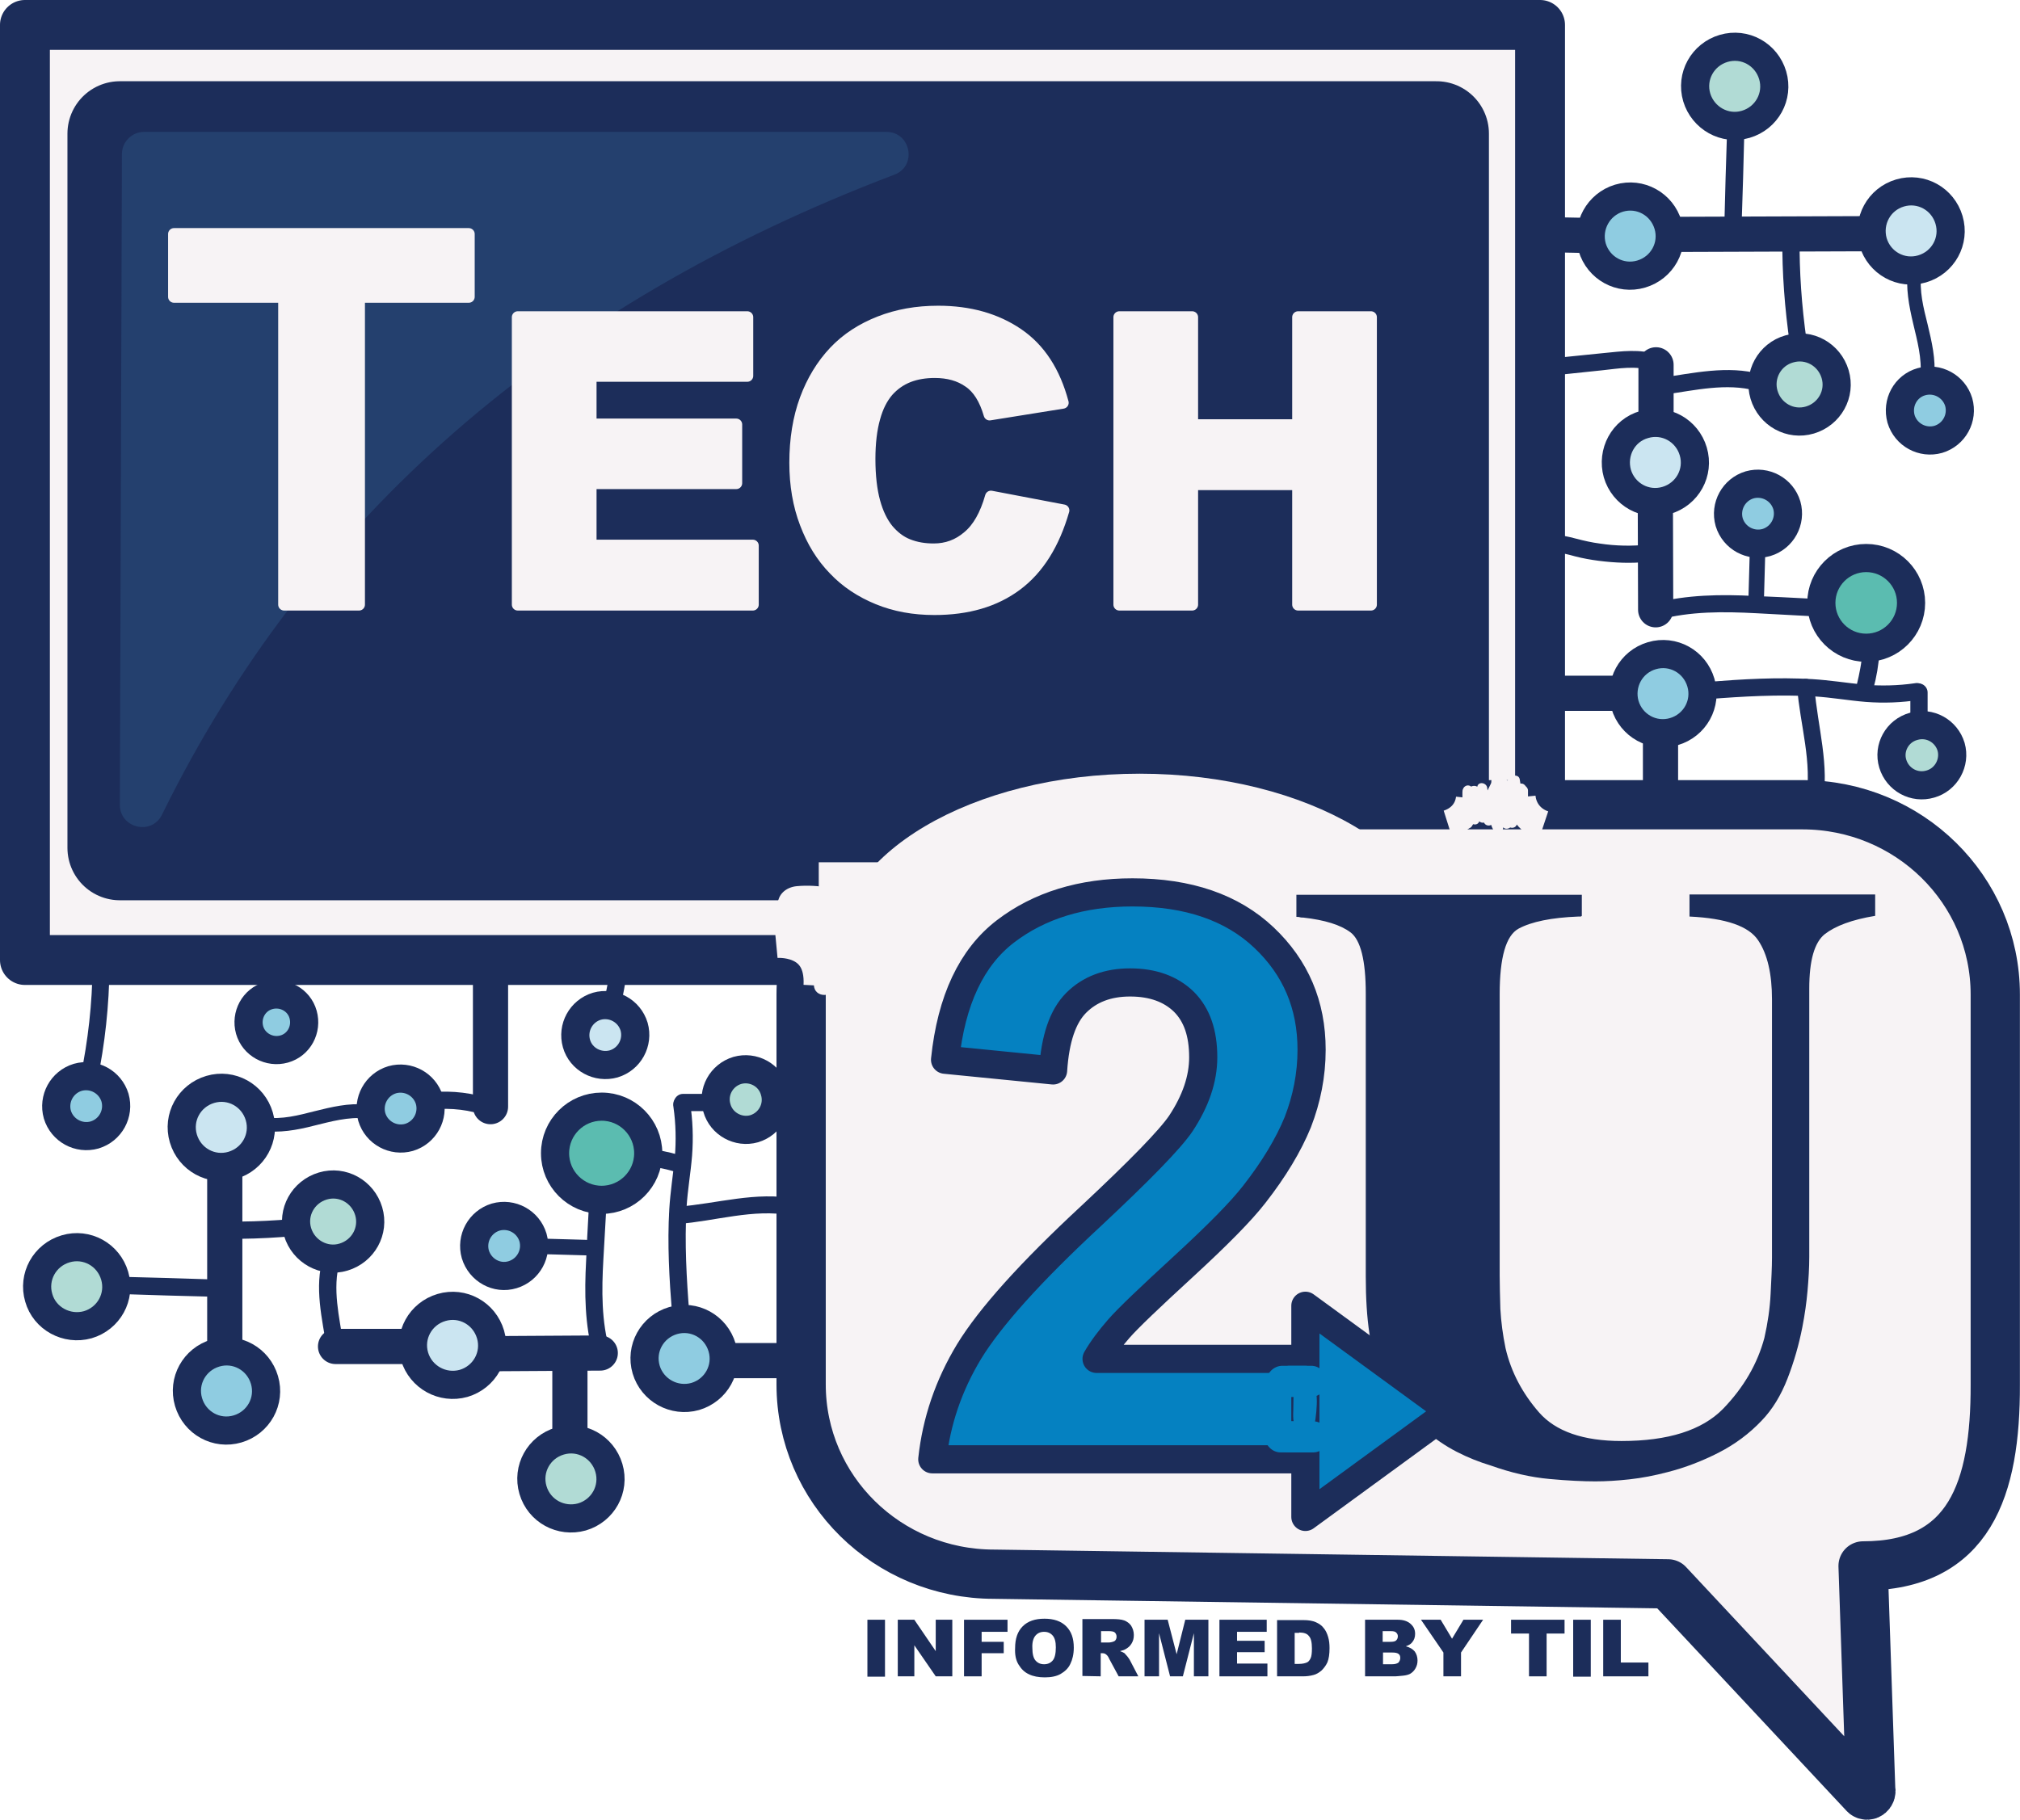 <svg width="162" height="146" viewBox="0 0 162 146" fill="none" xmlns="http://www.w3.org/2000/svg">
<path d="M49.468 71.224C49.441 74.213 49.109 77.175 48.5 80.109C48.417 80.469 48.61 80.856 48.97 80.967C49.302 81.05 49.745 80.856 49.828 80.496C50.465 77.452 50.797 74.352 50.825 71.252C50.852 70.338 49.468 70.338 49.468 71.224Z" fill="#1C2D5A"/>
<path d="M26.496 97.436C23.756 97.823 21.015 98.017 18.248 97.99C17.362 97.99 17.362 99.373 18.248 99.373C21.126 99.401 24.005 99.18 26.856 98.764C27.215 98.709 27.437 98.239 27.326 97.906C27.243 97.519 26.883 97.38 26.496 97.436Z" fill="#1C2D5A"/>
<path d="M149.14 48.251C146.344 48.085 143.521 47.919 140.725 47.808C138.013 47.67 135.273 47.698 132.643 48.389C131.785 48.611 132.145 49.967 133.003 49.718C135.577 49.026 138.234 49.054 140.864 49.192C143.632 49.331 146.399 49.497 149.167 49.635C150.025 49.663 150.025 48.279 149.14 48.251Z" fill="#1C2D5A"/>
<path d="M134.275 18.801L149.941 18.746" stroke="#1C2D5A" stroke-width="2.822" stroke-miterlimit="10" stroke-linecap="round" stroke-linejoin="round"/>
<path d="M133.169 64.609V57.495" stroke="#1C2D5A" stroke-width="2.822" stroke-miterlimit="10"/>
<path d="M149.666 44.763C151.659 44.763 153.264 46.368 153.264 48.361C153.264 50.354 151.659 51.96 149.666 51.96C147.673 51.96 146.068 50.354 146.068 48.361C146.068 46.368 147.673 44.763 149.666 44.763Z" fill="#5BBCB0"/>
<path d="M149.666 51.96C151.653 51.96 153.264 50.349 153.264 48.361C153.264 46.374 151.653 44.763 149.666 44.763C147.678 44.763 146.068 46.374 146.068 48.361C146.068 50.349 147.678 51.96 149.666 51.96Z" stroke="#1C2D5A" stroke-width="2.258" stroke-miterlimit="10"/>
<path d="M143.493 27.99C145.071 27.52 146.704 28.433 147.174 30.011C147.645 31.588 146.731 33.221 145.154 33.692C143.576 34.162 141.943 33.249 141.473 31.671C141.002 30.094 141.915 28.433 143.493 27.99Z" fill="#B1DBD5"/>
<path d="M143.493 27.99C145.071 27.52 146.704 28.433 147.174 30.011C147.645 31.588 146.731 33.221 145.154 33.692C143.576 34.162 141.943 33.249 141.473 31.671C141.002 30.094 141.915 28.433 143.493 27.99Z" stroke="#1C2D5A" stroke-width="2.258" stroke-miterlimit="10"/>
<path d="M138.234 3.882C139.923 3.384 141.666 4.353 142.165 6.041C142.663 7.729 141.694 9.473 140.006 9.971C138.317 10.47 136.574 9.473 136.075 7.812C135.577 6.124 136.546 4.38 138.234 3.882Z" fill="#B1DBD5"/>
<path d="M138.234 3.882C139.923 3.384 141.666 4.353 142.165 6.041C142.663 7.729 141.694 9.473 140.006 9.971C138.317 10.47 136.574 9.473 136.075 7.812C135.577 6.124 136.546 4.38 138.234 3.882Z" stroke="#1C2D5A" stroke-width="2.258" stroke-miterlimit="10"/>
<path d="M129.847 15.895C131.536 15.397 133.279 16.365 133.778 18.054C134.276 19.742 133.307 21.486 131.619 21.984C129.93 22.482 128.187 21.514 127.688 19.825C127.218 18.137 128.187 16.393 129.847 15.895Z" fill="#8FCCE1"/>
<path d="M129.847 15.895C131.536 15.397 133.279 16.365 133.778 18.054C134.276 19.742 133.307 21.486 131.619 21.984C129.93 22.482 128.187 21.514 127.688 19.825C127.218 18.137 128.187 16.393 129.847 15.895Z" stroke="#1C2D5A" stroke-width="2.258" stroke-miterlimit="10"/>
<path d="M132.81 29.264V33.969" stroke="#1C2D5A" stroke-width="2.822" stroke-miterlimit="10" stroke-linecap="round" stroke-linejoin="round"/>
<path d="M132.754 39.837L132.781 48.915" stroke="#1C2D5A" stroke-width="2.822" stroke-miterlimit="10" stroke-linecap="round" stroke-linejoin="round"/>
<path d="M131.867 34.052C133.555 33.554 135.299 34.523 135.797 36.211C136.296 37.899 135.327 39.643 133.638 40.141C131.95 40.64 130.206 39.671 129.708 37.983C129.238 36.294 130.179 34.523 131.867 34.052Z" fill="#CBE5F1"/>
<path d="M131.867 34.052C133.555 33.554 135.299 34.523 135.797 36.211C136.296 37.899 135.327 39.643 133.638 40.141C131.95 40.64 130.206 39.671 129.708 37.983C129.238 36.294 130.179 34.523 131.867 34.052Z" stroke="#1C2D5A" stroke-width="2.258" stroke-miterlimit="10"/>
<path d="M135.661 55.613H122.818" stroke="#1C2D5A" stroke-width="2.822" stroke-miterlimit="10"/>
<path d="M132.478 52.597C134.166 52.098 135.91 53.067 136.408 54.756C136.906 56.444 135.937 58.188 134.249 58.686C132.561 59.184 130.817 58.215 130.319 56.527C129.848 54.839 130.789 53.095 132.478 52.597Z" fill="#8FCCE1"/>
<path d="M132.478 52.597C134.166 52.098 135.91 53.067 136.408 54.756C136.906 56.444 135.937 58.188 134.249 58.686C132.561 59.184 130.817 58.215 130.319 56.527C129.848 54.839 130.789 53.095 132.478 52.597Z" stroke="#1C2D5A" stroke-width="2.258" stroke-miterlimit="10"/>
<path d="M127.134 18.884L122.927 18.801" stroke="#1C2D5A" stroke-width="2.822" stroke-miterlimit="10"/>
<path d="M152.378 15.48C154.066 14.981 155.81 15.95 156.308 17.639C156.806 19.327 155.838 21.071 154.149 21.569C152.461 22.067 150.717 21.098 150.219 19.41C149.748 17.721 150.689 15.978 152.378 15.48Z" fill="#CBE5F1"/>
<path d="M152.378 15.48C154.066 14.981 155.81 15.95 156.308 17.639C156.806 19.327 155.838 21.071 154.149 21.569C152.461 22.067 150.717 21.098 150.219 19.41C149.748 17.721 150.689 15.978 152.378 15.48Z" stroke="#1C2D5A" stroke-width="2.258" stroke-miterlimit="10"/>
<path d="M136.961 56.084C139.784 55.862 142.635 55.696 145.486 55.862C146.87 55.945 148.254 56.194 149.638 56.305C151.077 56.416 152.516 56.361 153.928 56.139C154.288 56.084 154.509 55.613 154.398 55.281C154.288 54.894 153.928 54.728 153.54 54.811C152.212 55.004 150.828 55.032 149.499 54.921C148.115 54.783 146.731 54.562 145.348 54.478C142.552 54.312 139.756 54.478 136.961 54.7C136.601 54.728 136.269 55.004 136.269 55.392C136.269 55.724 136.573 56.111 136.961 56.084Z" fill="#1C2D5A"/>
<path d="M144.878 27.271C144.49 24.531 144.296 21.79 144.324 19.023C144.324 18.137 142.94 18.137 142.94 19.023C142.912 21.901 143.134 24.78 143.549 27.631C143.604 27.99 144.075 28.212 144.407 28.101C144.795 28.018 144.933 27.658 144.878 27.271Z" fill="#1C2D5A"/>
<path d="M139.673 18.054C139.757 15.508 139.84 12.961 139.895 10.415C139.923 9.529 138.539 9.529 138.511 10.415C138.428 12.961 138.345 15.508 138.29 18.054C138.262 18.94 139.646 18.94 139.673 18.054Z" fill="#1C2D5A"/>
<path d="M133.556 31.644C135.909 31.311 138.456 30.703 140.808 31.339C141.666 31.561 142.026 30.232 141.168 30.011C138.566 29.291 135.798 29.928 133.169 30.315C132.809 30.37 132.588 30.841 132.698 31.173C132.809 31.561 133.169 31.699 133.556 31.644Z" fill="#1C2D5A"/>
<path d="M132.919 28.461C131.535 27.963 130.041 28.184 128.601 28.323C127.051 28.489 125.529 28.627 123.979 28.793C123.619 28.821 123.287 29.098 123.287 29.485C123.287 29.817 123.592 30.205 123.979 30.177C125.474 30.011 126.968 29.873 128.463 29.707C129.792 29.568 131.231 29.292 132.532 29.762C132.892 29.901 133.279 29.624 133.39 29.292C133.528 28.932 133.279 28.6 132.919 28.461Z" fill="#1C2D5A"/>
<path d="M132.145 43.684C130.872 43.823 129.571 43.795 128.298 43.601C127.661 43.518 127.052 43.38 126.416 43.214C125.779 43.048 125.142 42.882 124.478 42.937C123.592 42.992 123.592 44.376 124.478 44.321C125.115 44.293 125.696 44.459 126.305 44.625C126.941 44.791 127.578 44.902 128.215 44.985C129.516 45.151 130.816 45.206 132.145 45.068C132.505 45.041 132.837 44.764 132.837 44.376C132.837 44.016 132.505 43.629 132.145 43.684Z" fill="#1C2D5A"/>
<path d="M144.13 55.143C144.351 58.132 145.376 61.177 144.822 64.194C144.739 64.554 144.933 64.941 145.293 65.052C145.625 65.135 146.068 64.941 146.151 64.581C146.76 61.398 145.763 58.298 145.514 55.143C145.486 54.783 145.21 54.451 144.822 54.451C144.462 54.451 144.102 54.755 144.13 55.143Z" fill="#1C2D5A"/>
<path d="M154.094 30.62C155.368 30.26 156.696 30.98 157.084 32.253C157.444 33.526 156.724 34.855 155.451 35.242C154.177 35.602 152.849 34.882 152.461 33.609C152.102 32.308 152.821 30.98 154.094 30.62Z" fill="#8FCCE1"/>
<path d="M154.094 30.62C155.368 30.26 156.696 30.98 157.084 32.253C157.444 33.526 156.724 34.855 155.451 35.242C154.177 35.602 152.849 34.882 152.461 33.609C152.102 32.308 152.821 30.98 154.094 30.62Z" stroke="#1C2D5A" stroke-width="2.258" stroke-miterlimit="10"/>
<path d="M155.118 30.232C155.256 28.821 154.924 27.409 154.592 26.025C154.26 24.697 153.9 23.313 154.094 21.929C154.122 21.624 154.011 21.348 153.706 21.237C153.457 21.154 153.07 21.32 153.014 21.624C152.821 23.091 153.097 24.531 153.43 25.942C153.762 27.354 154.149 28.738 154.011 30.205C153.983 30.509 154.288 30.758 154.564 30.758C154.869 30.786 155.09 30.537 155.118 30.232Z" fill="#1C2D5A"/>
<path d="M140.31 38.895C141.583 38.536 142.912 39.255 143.299 40.528C143.659 41.802 142.939 43.13 141.666 43.518C140.393 43.878 139.064 43.158 138.677 41.885C138.317 40.611 139.037 39.283 140.31 38.895Z" fill="#8FCCE1"/>
<path d="M140.31 38.895C141.583 38.536 142.912 39.255 143.299 40.528C143.659 41.802 142.939 43.13 141.666 43.518C140.393 43.878 139.064 43.158 138.677 41.885C138.317 40.611 139.037 39.283 140.31 38.895Z" stroke="#1C2D5A" stroke-width="2.258" stroke-miterlimit="10"/>
<path d="M141.473 47.808L141.583 43.878C141.611 43.075 140.366 43.075 140.338 43.878L140.227 47.808C140.199 48.611 141.445 48.611 141.473 47.808Z" fill="#1C2D5A"/>
<path d="M153.456 58.27C154.757 57.883 156.086 58.63 156.473 59.903C156.833 61.177 156.086 62.533 154.813 62.893C153.512 63.28 152.183 62.533 151.796 61.26C151.408 59.986 152.156 58.63 153.456 58.27Z" fill="#B1DBD5"/>
<path d="M153.456 58.27C154.757 57.883 156.086 58.63 156.473 59.903C156.833 61.177 156.086 62.533 154.813 62.893C153.512 63.28 152.183 62.533 151.796 61.26C151.408 59.986 152.156 58.63 153.456 58.27Z" stroke="#1C2D5A" stroke-width="2.258" stroke-miterlimit="10"/>
<path d="M153.207 55.531V57.773C153.207 58.132 153.512 58.492 153.899 58.465C154.287 58.437 154.591 58.16 154.591 57.773V55.531C154.591 55.171 154.259 54.811 153.899 54.839C153.512 54.866 153.207 55.143 153.207 55.531Z" fill="#1C2D5A"/>
<path d="M150.247 55.226C150.496 54.285 150.662 53.344 150.718 52.375C150.745 52.015 150.385 51.655 150.026 51.683C149.638 51.711 149.361 51.987 149.334 52.375C149.306 52.596 149.306 52.818 149.278 53.039C149.278 53.095 149.278 53.15 149.251 53.205C149.278 53.012 149.251 53.205 149.251 53.261C149.223 53.371 149.223 53.482 149.195 53.593C149.112 54.036 149.029 54.451 148.918 54.894C148.835 55.254 149.029 55.669 149.389 55.752C149.749 55.807 150.136 55.613 150.247 55.226Z" fill="#1C2D5A"/>
<path d="M47.448 93.201C47.282 95.858 47.116 98.488 47.005 101.145C46.867 103.691 46.894 106.293 47.586 108.756C47.835 109.614 49.164 109.255 48.915 108.397C48.223 105.989 48.251 103.497 48.389 101.034C48.527 98.432 48.694 95.831 48.832 93.229C48.887 92.315 47.503 92.315 47.448 93.201Z" fill="#1C2D5A"/>
<path d="M18.026 108.037V93.201" stroke="#1C2D5A" stroke-width="2.822" stroke-miterlimit="10" stroke-linecap="round" stroke-linejoin="round"/>
<path d="M54.451 92.648C53.62 92.399 52.79 92.233 51.932 92.177C51.572 92.15 51.212 92.509 51.24 92.869C51.268 93.257 51.545 93.533 51.932 93.561C52.126 93.589 52.32 93.589 52.513 93.617C52.458 93.617 52.403 93.589 52.32 93.589C52.928 93.672 53.51 93.81 54.091 93.976C54.423 94.087 54.866 93.838 54.949 93.506C55.004 93.118 54.811 92.758 54.451 92.648Z" fill="#1C2D5A"/>
<path d="M63.834 109.144H56.721" stroke="#1C2D5A" stroke-width="2.822" stroke-miterlimit="10"/>
<path d="M44.514 92.509C44.514 90.433 46.202 88.772 48.251 88.772C50.326 88.772 51.987 90.461 51.987 92.509C51.987 94.585 50.299 96.246 48.251 96.246C46.202 96.246 44.514 94.585 44.514 92.509Z" fill="#5BBCB0"/>
<path d="M44.514 92.509C44.514 90.433 46.202 88.772 48.251 88.772C50.326 88.772 51.987 90.461 51.987 92.509C51.987 94.585 50.299 96.246 48.251 96.246C46.202 96.246 44.514 94.585 44.514 92.509Z" stroke="#1C2D5A" stroke-width="2.258" stroke-miterlimit="10"/>
<path d="M3.108 104.106C2.61 102.418 3.578 100.674 5.267 100.176C6.955 99.677 8.699 100.646 9.197 102.335C9.695 104.023 8.727 105.767 7.038 106.265C5.35 106.736 3.578 105.767 3.108 104.106Z" fill="#B1DBD5"/>
<path d="M3.108 104.106C2.61 102.418 3.578 100.674 5.267 100.176C6.955 99.677 8.699 100.646 9.197 102.335C9.695 104.023 8.727 105.767 7.038 106.265C5.35 106.736 3.578 105.767 3.108 104.106Z" stroke="#1C2D5A" stroke-width="2.258" stroke-miterlimit="10"/>
<path d="M15.12 112.465C14.622 110.777 15.591 109.033 17.279 108.535C18.967 108.037 20.711 109.005 21.209 110.694C21.708 112.382 20.739 114.126 19.05 114.624C17.362 115.122 15.618 114.154 15.12 112.465Z" fill="#8FCCE1"/>
<path d="M15.12 112.465C14.622 110.777 15.591 109.033 17.279 108.535C18.967 108.037 20.711 109.005 21.209 110.694C21.708 112.382 20.739 114.126 19.05 114.624C17.362 115.122 15.618 114.154 15.12 112.465Z" stroke="#1C2D5A" stroke-width="2.258" stroke-miterlimit="10"/>
<path d="M39.061 108.59L48.14 108.535" stroke="#1C2D5A" stroke-width="2.822" stroke-miterlimit="10" stroke-linecap="round" stroke-linejoin="round"/>
<path d="M45.705 108.037V115.344" stroke="#1C2D5A" stroke-width="2.822" stroke-miterlimit="10"/>
<path d="M51.821 109.864C51.323 108.175 52.292 106.431 53.98 105.933C55.669 105.435 57.412 106.404 57.911 108.092C58.409 109.781 57.44 111.524 55.752 112.022C54.063 112.493 52.319 111.524 51.821 109.864Z" fill="#8FCCE1"/>
<path d="M51.821 109.864C51.323 108.175 52.292 106.431 53.98 105.933C55.669 105.435 57.412 106.404 57.911 108.092C58.409 109.781 57.44 111.524 55.752 112.022C54.063 112.493 52.319 111.524 51.821 109.864Z" stroke="#1C2D5A" stroke-width="2.258" stroke-miterlimit="10"/>
<path d="M26.91 108.009H32.999" stroke="#1C2D5A" stroke-width="2.822" stroke-miterlimit="10" stroke-linecap="round" stroke-linejoin="round"/>
<path d="M14.704 91.319C14.206 89.631 15.175 87.887 16.863 87.389C18.552 86.89 20.295 87.859 20.794 89.548C21.292 91.236 20.323 92.98 18.635 93.478C16.946 93.976 15.203 93.007 14.704 91.319Z" fill="#CBE5F1"/>
<path d="M14.704 91.319C14.206 89.631 15.175 87.887 16.863 87.389C18.552 86.89 20.295 87.859 20.794 89.548C21.292 91.236 20.323 92.98 18.635 93.478C16.946 93.976 15.203 93.007 14.704 91.319Z" stroke="#1C2D5A" stroke-width="2.258" stroke-miterlimit="10"/>
<path d="M55.282 105.379C55.06 102.556 54.894 99.705 55.06 96.854C55.143 95.47 55.392 94.086 55.503 92.703C55.614 91.263 55.558 89.824 55.337 88.412C55.282 88.052 54.811 87.831 54.479 87.942C54.092 88.052 53.925 88.412 54.008 88.8C54.202 90.128 54.23 91.512 54.119 92.841C53.981 94.225 53.759 95.609 53.676 96.993C53.51 99.788 53.676 102.584 53.898 105.379C53.925 105.739 54.202 106.071 54.59 106.071C54.95 106.071 55.309 105.739 55.282 105.379Z" fill="#1C2D5A"/>
<path d="M17.278 102.639C14.732 102.556 12.185 102.473 9.639 102.418C8.753 102.39 8.753 103.774 9.639 103.802C12.185 103.885 14.732 103.968 17.278 104.023C18.164 104.051 18.164 102.667 17.278 102.639Z" fill="#1C2D5A"/>
<path d="M27.547 107.815C27.215 105.684 26.634 103.359 27.242 101.228C27.492 100.37 26.163 100.01 25.914 100.868C25.194 103.248 25.831 105.795 26.218 108.203C26.274 108.563 26.744 108.784 27.076 108.673C27.436 108.563 27.602 108.203 27.547 107.815Z" fill="#1C2D5A"/>
<path d="M54.368 98.183C57.358 97.962 60.402 96.938 63.419 97.491C63.779 97.574 64.166 97.381 64.277 97.021C64.36 96.689 64.166 96.246 63.807 96.163C60.624 95.554 57.524 96.55 54.368 96.799C54.008 96.827 53.676 97.104 53.676 97.491C53.676 97.851 53.981 98.211 54.368 98.183Z" fill="#1C2D5A"/>
<path d="M29.817 89.603C29.457 88.33 30.177 87.001 31.45 86.614C32.723 86.254 34.052 86.974 34.439 88.247C34.799 89.52 34.079 90.849 32.806 91.236C31.533 91.596 30.204 90.876 29.817 89.603Z" fill="#8FCCE1"/>
<path d="M29.817 89.603C29.457 88.33 30.177 87.001 31.45 86.614C32.723 86.254 34.052 86.974 34.439 88.247C34.799 89.52 34.079 90.849 32.806 91.236C31.533 91.596 30.204 90.876 29.817 89.603Z" stroke="#1C2D5A" stroke-width="2.258" stroke-miterlimit="10"/>
<path d="M29.347 88.606C27.963 88.468 26.579 88.8 25.25 89.132C23.95 89.464 22.593 89.824 21.265 89.63C20.96 89.603 20.683 89.713 20.573 90.018C20.49 90.267 20.656 90.654 20.96 90.71C22.399 90.903 23.811 90.654 25.195 90.295C26.551 89.962 27.935 89.575 29.347 89.713C29.651 89.741 29.9 89.437 29.9 89.16C29.9 88.828 29.651 88.634 29.347 88.606Z" fill="#1C2D5A"/>
<path d="M38.121 100.619C37.761 99.346 38.48 98.017 39.754 97.63C41.027 97.27 42.355 97.99 42.743 99.263C43.103 100.536 42.383 101.865 41.11 102.252C39.837 102.64 38.508 101.892 38.121 100.619Z" fill="#8FCCE1"/>
<path d="M38.121 100.619C37.761 99.346 38.48 98.017 39.754 97.63C41.027 97.27 42.355 97.99 42.743 99.263C43.103 100.536 42.383 101.865 41.11 102.252C39.837 102.64 38.508 101.892 38.121 100.619Z" stroke="#1C2D5A" stroke-width="2.258" stroke-miterlimit="10"/>
<path d="M47.033 99.456C45.733 99.429 44.404 99.373 43.103 99.346C42.3 99.318 42.3 100.564 43.103 100.591C44.404 100.619 45.733 100.674 47.033 100.702C47.836 100.73 47.836 99.484 47.033 99.456Z" fill="#1C2D5A"/>
<path d="M57.495 88.883C57.108 87.582 57.855 86.254 59.128 85.866C60.401 85.506 61.758 86.226 62.117 87.527C62.505 88.828 61.758 90.156 60.484 90.544C59.211 90.904 57.855 90.156 57.495 88.883Z" fill="#B1DBD5"/>
<path d="M57.495 88.883C57.108 87.582 57.855 86.254 59.128 85.866C60.401 85.506 61.758 86.226 62.117 87.527C62.505 88.828 61.758 90.156 60.484 90.544C59.211 90.904 57.855 90.156 57.495 88.883Z" stroke="#1C2D5A" stroke-width="2.258" stroke-miterlimit="10"/>
<path d="M54.755 89.132H56.997C57.357 89.132 57.717 88.828 57.689 88.44C57.661 88.053 57.385 87.748 56.997 87.748H54.755C54.395 87.748 54.036 88.08 54.063 88.44C54.063 88.8 54.368 89.132 54.755 89.132Z" fill="#1C2D5A"/>
<path d="M39.338 77.507V88.772" stroke="#1C2D5A" stroke-width="2.822" stroke-miterlimit="10" stroke-linecap="round" stroke-linejoin="round"/>
<path d="M34.661 88.994C36.212 88.856 37.678 89.022 39.118 89.547C39.477 89.686 39.865 89.409 39.976 89.077C40.087 88.689 39.837 88.357 39.505 88.219C37.955 87.665 36.294 87.472 34.661 87.61C34.302 87.638 33.969 87.915 33.969 88.302C33.969 88.662 34.274 89.049 34.661 88.994Z" fill="#1C2D5A"/>
<path d="M7.425 77.507C7.398 80.497 7.065 83.459 6.456 86.392C6.373 86.752 6.567 87.14 6.927 87.25C7.259 87.334 7.702 87.14 7.785 86.78C8.422 83.735 8.754 80.635 8.781 77.535C8.809 76.622 7.425 76.622 7.425 77.507Z" fill="#1C2D5A"/>
<path d="M4.601 89.409C4.242 88.136 4.961 86.807 6.234 86.42C7.508 86.06 8.836 86.78 9.224 88.053C9.584 89.326 8.864 90.655 7.591 91.042C6.318 91.402 4.989 90.682 4.601 89.409Z" fill="#8FCCE1"/>
<path d="M4.601 89.409C4.242 88.136 4.961 86.807 6.234 86.42C7.508 86.06 8.836 86.78 9.224 88.053C9.584 89.326 8.864 90.655 7.591 91.042C6.318 91.402 4.989 90.682 4.601 89.409Z" stroke="#1C2D5A" stroke-width="2.258" stroke-miterlimit="10"/>
<path d="M46.231 83.707C45.871 82.434 46.591 81.105 47.864 80.718C49.137 80.358 50.466 81.078 50.853 82.351C51.213 83.624 50.493 84.953 49.22 85.34C47.947 85.7 46.591 84.98 46.231 83.707Z" fill="#CBE5F1"/>
<path d="M46.231 83.707C45.871 82.434 46.591 81.105 47.864 80.718C49.137 80.358 50.466 81.078 50.853 82.351C51.213 83.624 50.493 84.953 49.22 85.34C47.947 85.7 46.591 84.98 46.231 83.707Z" stroke="#1C2D5A" stroke-width="2.258" stroke-miterlimit="10"/>
<path d="M21.652 78.005V79.86C21.652 80.136 21.901 80.413 22.205 80.413C22.51 80.413 22.759 80.164 22.759 79.86V78.005C22.759 77.728 22.51 77.451 22.205 77.451C21.901 77.479 21.652 77.701 21.652 78.005Z" fill="#1C2D5A"/>
<path d="M20.019 82.628C19.686 81.438 20.351 80.192 21.541 79.86C22.731 79.528 23.977 80.192 24.309 81.382C24.641 82.573 23.977 83.818 22.786 84.15C21.596 84.482 20.351 83.79 20.019 82.628Z" fill="#8FCCE1"/>
<path d="M20.019 82.628C19.686 81.438 20.351 80.192 21.541 79.86C22.731 79.528 23.977 80.192 24.309 81.382C24.641 82.573 23.977 83.818 22.786 84.15C21.596 84.482 20.351 83.79 20.019 82.628Z" stroke="#1C2D5A" stroke-width="2.258" stroke-miterlimit="10"/>
<path d="M42.743 119.523C42.245 117.835 43.213 116.091 44.902 115.593C46.59 115.095 48.334 116.064 48.832 117.752C49.33 119.44 48.361 121.184 46.673 121.682C44.985 122.153 43.241 121.212 42.743 119.523Z" fill="#B1DBD5"/>
<path d="M42.743 119.523C42.245 117.835 43.213 116.091 44.902 115.593C46.59 115.095 48.334 116.064 48.832 117.752C49.33 119.44 48.361 121.184 46.673 121.682C44.985 122.153 43.241 121.212 42.743 119.523Z" stroke="#1C2D5A" stroke-width="2.258" stroke-miterlimit="10"/>
<path d="M23.866 98.82C23.396 97.242 24.309 95.609 25.887 95.138C27.464 94.668 29.097 95.581 29.568 97.159C30.038 98.737 29.125 100.37 27.547 100.84C25.997 101.311 24.337 100.397 23.866 98.82Z" fill="#B1DBD5"/>
<path d="M23.866 98.82C23.396 97.242 24.309 95.609 25.887 95.138C27.464 94.668 29.097 95.581 29.568 97.159C30.038 98.737 29.125 100.37 27.547 100.84C25.997 101.311 24.337 100.397 23.866 98.82Z" stroke="#1C2D5A" stroke-width="2.258" stroke-miterlimit="10"/>
<path d="M33.249 108.811C32.751 107.123 33.72 105.379 35.408 104.881C37.097 104.383 38.84 105.352 39.339 107.04C39.837 108.728 38.868 110.472 37.18 110.97C35.491 111.441 33.748 110.472 33.249 108.811Z" fill="#CBE5F1"/>
<path d="M33.249 108.811C32.751 107.123 33.72 105.379 35.408 104.881C37.097 104.383 38.84 105.352 39.339 107.04C39.837 108.728 38.868 110.472 37.18 110.97C35.491 111.441 33.748 110.472 33.249 108.811Z" stroke="#1C2D5A" stroke-width="2.258" stroke-miterlimit="10"/>
<path d="M123.509 2H2V77.009H123.509V2Z" fill="#F7F3F5"/>
<path d="M123.509 2H2V77.009H123.509V2Z" stroke="#1C2D5A" stroke-width="4.001" stroke-miterlimit="10" stroke-linecap="round" stroke-linejoin="round"/>
<path d="M115.206 10.719H9.612V68.013H115.206V10.719Z" fill="#1C2D5A"/>
<path d="M115.206 10.719H9.612V68.013H115.206V10.719Z" stroke="#1C2D5A" stroke-width="8.406" stroke-miterlimit="10" stroke-linecap="round" stroke-linejoin="round"/>
<path d="M12.989 65.356C24.724 41.442 44.404 24.392 71.723 14.013C73.577 13.321 73.051 10.58 71.086 10.58H11.549C10.581 10.58 9.778 11.383 9.778 12.352L9.612 64.554C9.612 66.436 12.158 67.045 12.989 65.356Z" fill="#24406E"/>
<path d="M149.416 125.613L150.025 143.521C150.135 143.853 149.803 144.13 149.554 143.936L133.777 127.052L79.721 126.277C71.168 126.277 64.249 119.468 64.249 111.054V79.777C64.249 71.363 71.168 64.554 79.721 64.554H144.544C153.097 64.554 160.017 71.363 160.017 79.777V111.054C160.044 119.441 157.968 125.613 149.416 125.613Z" fill="#F7F3F5"/>
<path d="M149.416 125.613L150.025 143.521C150.135 143.853 149.803 144.13 149.554 143.936L133.777 127.052L79.721 126.277C71.168 126.277 64.249 119.468 64.249 111.054V79.777C64.249 71.363 71.168 64.554 79.721 64.554H144.544C153.097 64.554 160.017 71.363 160.017 79.777V111.054C160.044 119.441 157.968 125.613 149.416 125.613Z" stroke="#1C2D5A" stroke-width="3.951" stroke-miterlimit="10" stroke-linecap="round" stroke-linejoin="round"/>
<path d="M115.759 76.456C115.759 84.399 104.854 90.849 91.402 90.849C77.95 90.849 67.045 84.399 67.045 76.456C67.045 68.512 77.95 62.063 91.402 62.063C104.854 62.063 115.759 68.512 115.759 76.456Z" fill="#F7F3F5"/>
<path d="M150.385 73.466C148.531 73.771 147.202 74.269 146.344 74.933C145.514 75.597 145.099 77.037 145.099 79.306V100.84C145.099 101.698 145.043 102.612 144.96 103.553C144.877 104.494 144.739 105.463 144.545 106.459C144.268 107.871 143.881 109.227 143.355 110.583C142.829 111.939 142.137 113.074 141.279 113.96C140.283 115.012 139.12 115.87 137.819 116.534C136.518 117.198 135.162 117.724 133.751 118.084C132.699 118.361 131.702 118.555 130.706 118.665C129.71 118.776 128.796 118.831 127.938 118.831C126.997 118.831 125.751 118.776 124.257 118.638C122.734 118.499 121.184 118.139 119.551 117.558C118.638 117.281 117.725 116.922 116.811 116.451C115.898 115.981 115.012 115.372 114.209 114.652C114.154 114.597 114.099 114.569 114.043 114.514C113.988 114.458 113.905 114.431 113.877 114.375C112.521 113.102 111.469 111.69 110.694 110.085C109.919 108.48 109.532 105.906 109.532 102.39V79.694C109.532 77.037 109.117 75.404 108.314 74.795C107.511 74.186 106.238 73.798 104.522 73.605C104.439 73.605 104.328 73.605 104.245 73.577C104.162 73.549 104.051 73.549 103.968 73.549V71.778H126.859V73.466C126.803 73.522 126.776 73.522 126.72 73.522H126.582C124.423 73.605 122.818 73.937 121.793 74.49C120.769 75.044 120.271 76.815 120.271 79.749V102.307C120.271 103.082 120.299 103.968 120.326 104.992C120.382 106.016 120.52 107.068 120.742 108.148C121.184 110.057 122.098 111.773 123.426 113.296C124.755 114.818 126.969 115.593 130.042 115.593C133.778 115.593 136.491 114.735 138.179 113.019C139.84 111.303 140.947 109.393 141.501 107.317C141.777 106.099 141.943 104.937 141.999 103.802C142.054 102.667 142.11 101.698 142.11 100.896V80.164C142.11 78.144 141.75 76.538 141.002 75.431C140.255 74.297 138.428 73.66 135.494 73.522V71.75H150.385V73.466Z" fill="#1C2D5A"/>
<path d="M22.786 48.5V23.811H13.956V18.773H37.594V23.811H28.792V48.5H22.786Z" fill="#F7F3F5"/>
<path d="M22.786 48.5V23.811H13.956V18.773H37.594V23.811H28.792V48.5H22.786Z" stroke="#F7F3F5" stroke-width="0.952" stroke-miterlimit="10" stroke-linecap="round" stroke-linejoin="round"/>
<path d="M41.525 48.5V25.444H59.932V30.149H47.366V34.052H59.046V38.757H47.366V43.767H60.374V48.5H41.525Z" fill="#F7F3F5"/>
<path d="M41.525 48.5V25.444H59.932V30.149H47.366V34.052H59.046V38.757H47.366V43.767H60.374V48.5H41.525Z" stroke="#F7F3F5" stroke-width="0.952" stroke-miterlimit="10" stroke-linecap="round" stroke-linejoin="round"/>
<path d="M85.285 40.943C84.51 43.628 83.265 45.621 81.521 46.922C79.777 48.223 77.591 48.859 74.933 48.859C73.273 48.859 71.778 48.583 70.422 48.029C69.066 47.475 67.876 46.7 66.907 45.676C65.91 44.652 65.163 43.434 64.609 41.968C64.056 40.528 63.779 38.895 63.779 37.124C63.779 35.242 64.056 33.526 64.609 32.031C65.163 30.536 65.938 29.263 66.934 28.211C67.931 27.159 69.149 26.384 70.56 25.831C71.972 25.277 73.522 25 75.238 25C77.757 25 79.888 25.609 81.632 26.8C83.376 27.99 84.566 29.817 85.23 32.308L79.362 33.249C79.002 32.003 78.449 31.117 77.701 30.619C76.954 30.093 76.041 29.844 74.961 29.844C74.214 29.844 73.494 29.955 72.858 30.204C72.221 30.453 71.668 30.841 71.197 31.367C70.726 31.92 70.367 32.612 70.118 33.526C69.868 34.411 69.73 35.518 69.73 36.819C69.73 38.175 69.868 39.338 70.118 40.251C70.367 41.165 70.726 41.912 71.197 42.493C71.668 43.047 72.193 43.462 72.83 43.711C73.467 43.96 74.131 44.071 74.878 44.071C75.93 44.071 76.843 43.739 77.646 43.047C78.449 42.383 79.058 41.303 79.473 39.836L85.285 40.943Z" fill="#F7F3F5"/>
<path d="M85.285 40.943C84.51 43.628 83.265 45.621 81.521 46.922C79.777 48.223 77.591 48.859 74.933 48.859C73.273 48.859 71.778 48.583 70.422 48.029C69.066 47.475 67.876 46.7 66.907 45.676C65.91 44.652 65.163 43.434 64.609 41.968C64.056 40.528 63.779 38.895 63.779 37.124C63.779 35.242 64.056 33.526 64.609 32.031C65.163 30.536 65.938 29.263 66.934 28.211C67.931 27.159 69.149 26.384 70.56 25.831C71.972 25.277 73.522 25 75.238 25C77.757 25 79.888 25.609 81.632 26.8C83.376 27.99 84.566 29.817 85.23 32.308L79.362 33.249C79.002 32.003 78.449 31.117 77.701 30.619C76.954 30.093 76.041 29.844 74.961 29.844C74.214 29.844 73.494 29.955 72.858 30.204C72.221 30.453 71.668 30.841 71.197 31.367C70.726 31.92 70.367 32.612 70.118 33.526C69.868 34.411 69.73 35.518 69.73 36.819C69.73 38.175 69.868 39.338 70.118 40.251C70.367 41.165 70.726 41.912 71.197 42.493C71.668 43.047 72.193 43.462 72.83 43.711C73.467 43.96 74.131 44.071 74.878 44.071C75.93 44.071 76.843 43.739 77.646 43.047C78.449 42.383 79.058 41.303 79.473 39.836L85.285 40.943Z" stroke="#F7F3F5" stroke-width="0.952" stroke-miterlimit="10" stroke-linecap="round" stroke-linejoin="round"/>
<path d="M89.769 48.5V25.444H95.609V34.107H104.107V25.444H109.947V48.5H104.107V38.84H95.609V48.5H89.769Z" fill="#F7F3F5"/>
<path d="M89.769 48.5V25.444H95.609V34.107H104.107V25.444H109.947V48.5H104.107V38.84H95.609V48.5H89.769Z" stroke="#F7F3F5" stroke-width="0.952" stroke-miterlimit="10" stroke-linecap="round" stroke-linejoin="round"/>
<path d="M87.943 109.005C88.386 108.23 88.995 107.428 89.715 106.597C90.434 105.767 92.178 104.106 94.918 101.588C97.658 99.069 99.541 97.159 100.592 95.803C102.17 93.782 103.333 91.845 104.08 90.018C104.799 88.163 105.187 86.226 105.187 84.205C105.187 80.607 103.914 77.618 101.367 75.21C98.821 72.802 95.306 71.584 90.822 71.584C86.753 71.584 83.349 72.636 80.636 74.712C77.924 76.788 76.29 80.22 75.792 85.008L84.456 85.866C84.622 83.32 85.231 81.521 86.31 80.441C87.39 79.362 88.829 78.808 90.628 78.808C92.455 78.808 93.894 79.334 94.946 80.358C95.998 81.41 96.496 82.877 96.496 84.814C96.496 86.558 95.887 88.33 94.697 90.129C93.811 91.43 91.403 93.893 87.5 97.546C82.629 102.058 79.391 105.684 77.73 108.397C76.069 111.137 75.1 114.015 74.768 117.06H105.215V109.005H87.943Z" fill="#0581C1" stroke="#1C2D5A" stroke-width="2.258" stroke-miterlimit="10" stroke-linecap="round" stroke-linejoin="round"/>
<path d="M116.287 113.213L104.689 104.743V121.682L116.287 113.213Z" fill="#0581C1"/>
<path d="M116.287 113.213L104.689 104.743V121.682L116.287 113.213Z" stroke="#1C2D5A" stroke-width="2.258" stroke-miterlimit="10" stroke-linecap="round" stroke-linejoin="round"/>
<path d="M68.21 73.466C67.545 72.968 66.798 72.912 65.995 72.774C65.192 72.636 64.445 72.276 63.698 71.999C62.923 71.722 62.037 72.331 61.816 73.051C61.594 73.909 62.12 74.628 62.867 74.933C63.559 75.182 64.251 75.514 64.999 75.68C65.552 75.791 66.161 75.763 66.659 76.095C67.324 76.594 68.348 76.206 68.735 75.542C69.206 74.767 68.874 73.936 68.21 73.466Z" fill="#F7F3F5"/>
<path d="M63.891 74.13C65.635 73.965 67.074 74.712 68.763 74.823C70.728 74.933 70.7 71.889 68.763 71.778C67.988 71.722 67.268 71.363 66.521 71.224C65.663 71.058 64.777 71.003 63.891 71.086C63.061 71.169 62.369 71.722 62.369 72.608C62.369 73.356 63.061 74.214 63.891 74.13Z" fill="#F7F3F5"/>
<path d="M65.579 72.054C67.074 72.137 68.568 72.165 70.063 72.137L65.579 72.054Z" fill="#F7F3F5"/>
<path d="M63.559 75.486H65.773C66.853 75.486 66.853 73.826 65.773 73.826H63.559C62.48 73.826 62.48 75.486 63.559 75.486Z" fill="#F7F3F5"/>
<path d="M66.992 78.781V75.874C66.992 74.795 65.331 74.795 65.331 75.874V78.781C65.331 79.86 66.992 79.86 66.992 78.781Z" fill="#F7F3F5"/>
<path d="M66.936 79.002V75.514C66.936 74.435 65.275 74.435 65.275 75.514V79.002C65.275 80.081 66.936 80.081 66.936 79.002Z" fill="#F7F3F5"/>
<path d="M66.078 79.085C66.299 74.822 62.203 75.21 62.203 75.21" stroke="#F7F3F5" stroke-width="3.274" stroke-miterlimit="10"/>
<path d="M65.663 70.947H71.752" stroke="#F7F3F5" stroke-width="3.556" stroke-miterlimit="10"/>
<path d="M117.31 63.474V65.661C117.31 65.882 117.504 66.076 117.725 66.076C117.947 66.076 118.14 65.882 118.14 65.661V63.419C118.14 63.197 117.947 63.004 117.725 63.004C117.504 63.004 117.31 63.197 117.31 63.419V63.806C117.31 64.028 117.504 64.221 117.725 64.221C117.947 64.221 118.14 64.028 118.14 63.806V63.419C118.14 63.197 117.947 63.004 117.725 63.004C117.504 63.004 117.31 63.197 117.31 63.419V65.661C117.31 65.882 117.504 66.076 117.725 66.076C117.947 66.076 118.14 65.882 118.14 65.661V63.474C118.14 63.253 117.947 63.059 117.725 63.059C117.504 63.059 117.31 63.225 117.31 63.474Z" fill="#F7F3F5"/>
<path d="M117.283 63.557V66.048C117.283 66.27 117.477 66.463 117.698 66.463C117.92 66.463 118.114 66.27 118.114 66.048V63.557C118.114 63.336 117.92 63.142 117.698 63.142C117.449 63.142 117.283 63.308 117.283 63.557Z" fill="#F7F3F5"/>
<path d="M117.781 63.446C117.781 63.861 117.781 64.249 117.781 64.664C117.781 65.052 117.753 65.467 117.864 65.827C117.975 66.159 118.445 66.27 118.611 65.937C118.805 65.55 119.027 65.162 119.11 64.747C119.22 64.304 119.137 63.861 119.248 63.419C118.971 63.391 118.694 63.336 118.445 63.308C118.473 63.751 118.667 64.166 118.778 64.581C118.861 64.996 118.916 65.412 118.971 65.827C119.027 66.353 119.746 66.353 119.802 65.827C119.829 65.495 119.774 64.941 119.386 64.83C118.944 64.692 118.75 65.19 118.556 65.495L119.303 65.827C119.469 65.135 119.774 64.498 120.078 63.861C120.328 63.363 121.02 62.228 120.161 61.924C119.885 61.841 119.663 62.062 119.636 62.312C119.58 63.031 119.497 63.779 119.442 64.498C119.386 65.218 119.414 65.937 119.774 66.602C119.885 66.768 120.106 66.851 120.3 66.768C120.494 66.685 120.577 66.491 120.549 66.27C120.466 65.744 120.466 65.19 120.521 64.636C120.549 64.387 120.577 64.111 120.66 63.861C120.715 63.612 120.77 63.363 120.909 63.169C120.66 63.142 120.411 63.114 120.161 63.059C120.355 64.083 120.521 65.107 120.853 66.103C120.992 66.546 121.684 66.491 121.656 65.993C121.656 65.522 121.767 65.079 121.85 64.609C121.905 64.387 122.016 64.111 121.933 63.861C121.85 63.585 121.545 63.474 121.296 63.557C120.244 63.889 120.383 65.218 120.411 66.103C120.66 66.02 120.936 65.965 121.186 65.882C120.992 65.412 120.992 64.858 121.103 64.36C121.158 64.083 121.269 63.806 121.352 63.557C121.407 63.391 121.49 63.059 121.656 62.976C121.462 62.893 121.241 62.81 121.047 62.727C121.213 63.806 121.435 64.886 121.739 65.965C121.794 66.159 121.988 66.297 122.182 66.27C122.376 66.242 122.569 66.076 122.542 65.854C122.486 65.412 122.486 64.941 122.486 64.498C122.486 64.304 122.486 64.083 122.486 63.889C122.486 63.779 122.459 63.668 122.403 63.557C122.376 63.502 122.348 63.419 122.376 63.363C122.459 63.142 122.293 62.92 122.099 62.865C121.878 62.81 121.656 62.948 121.601 63.142C121.518 63.363 121.573 63.585 121.656 63.806C121.711 64 121.711 64.221 121.711 64.415C121.711 64.886 121.684 65.384 121.767 65.854C122.044 65.827 122.32 65.771 122.569 65.744C122.265 64.692 122.044 63.612 121.878 62.505C121.822 62.201 121.49 62.173 121.269 62.256C120.936 62.395 120.798 62.782 120.687 63.087C120.549 63.419 120.411 63.779 120.328 64.111C120.161 64.83 120.189 65.578 120.494 66.27C120.66 66.657 121.296 66.463 121.269 66.048C121.241 65.661 121.241 65.245 121.269 64.858C121.269 64.747 121.296 64.609 121.352 64.498C121.379 64.443 121.435 64.387 121.49 64.332C121.545 64.304 121.601 64.304 121.545 64.304C121.462 64.277 121.407 64.277 121.324 64.249C121.324 64.249 121.352 64.249 121.352 64.277C121.296 64.194 121.213 64.111 121.158 64.028C121.158 63.945 121.158 63.945 121.13 64.028C121.13 64.083 121.103 64.138 121.103 64.166C121.075 64.249 121.075 64.304 121.047 64.387C121.019 64.553 120.964 64.72 120.936 64.858C120.881 65.19 120.826 65.55 120.826 65.91C121.103 65.882 121.379 65.827 121.628 65.799C121.296 64.803 121.13 63.779 120.936 62.754C120.853 62.367 120.355 62.367 120.189 62.644C119.857 63.17 119.774 63.861 119.719 64.47C119.663 65.107 119.691 65.771 119.774 66.408C120.023 66.297 120.272 66.186 120.521 66.076C120.217 65.522 120.272 64.858 120.328 64.249C120.383 63.557 120.438 62.893 120.494 62.201L119.968 62.588H119.995C119.94 62.561 119.885 62.505 119.802 62.478C119.691 62.395 119.802 62.395 119.746 62.395C119.719 62.395 119.719 62.533 119.691 62.561C119.636 62.699 119.58 62.837 119.525 62.948C119.386 63.225 119.248 63.502 119.137 63.779C118.888 64.332 118.639 64.886 118.501 65.467C118.39 65.91 118.999 66.214 119.248 65.799C119.331 65.661 119.414 65.495 119.525 65.356C119.469 65.412 119.414 65.467 119.386 65.495L119.414 65.467C119.303 65.495 119.193 65.495 119.082 65.522C119.11 65.522 119.11 65.522 119.137 65.522C119.082 65.495 119.027 65.439 118.944 65.412C118.888 65.356 118.944 65.439 118.944 65.495C118.944 65.578 118.944 65.633 118.944 65.716H119.774C119.719 65.273 119.663 64.83 119.58 64.415C119.553 64.221 119.497 64.028 119.442 63.834C119.386 63.64 119.276 63.419 119.276 63.225C119.248 62.782 118.556 62.644 118.473 63.114C118.39 63.529 118.445 63.944 118.362 64.36C118.279 64.747 118.113 65.079 117.919 65.412L118.667 65.522C118.556 65.19 118.611 64.83 118.611 64.498C118.611 64.111 118.611 63.751 118.611 63.363C118.611 62.92 117.781 62.92 117.781 63.446Z" fill="#F7F3F5"/>
<path d="M121.712 63.419V65.965C121.712 66.187 121.906 66.38 122.127 66.38C122.348 66.38 122.542 66.187 122.542 65.965V63.419C122.542 63.197 122.348 63.004 122.127 63.004C121.878 63.004 121.712 63.17 121.712 63.419Z" fill="#F7F3F5"/>
<path d="M116.12 66.104C117.089 65.799 117.781 65.052 117.892 64.028" stroke="#F7F3F5" stroke-width="2.258" stroke-miterlimit="10"/>
<path d="M123.787 66.214C122.79 65.882 122.071 65.052 121.96 63.944" stroke="#F7F3F5" stroke-width="2.38" stroke-miterlimit="10"/>
<path d="M103.776 110.694C103.748 111.497 103.72 112.299 103.72 113.102C103.693 113.711 103.665 114.541 104.274 114.873C104.717 115.123 105.021 114.652 105.076 114.265C105.132 113.877 105.104 113.462 105.104 113.074C105.104 112.687 105.104 112.327 105.104 111.94C105.104 111.635 105.049 111.248 105.187 110.998H104.468C104.772 111.524 104.8 112.133 104.772 112.715C104.744 113.406 104.634 114.098 104.468 114.763C104.329 115.289 105.132 115.51 105.27 114.984C105.464 114.209 105.575 113.434 105.602 112.659C105.63 111.94 105.547 111.22 105.16 110.583C104.993 110.334 104.606 110.306 104.44 110.583C104.135 111.137 104.246 111.829 104.246 112.438C104.246 112.77 104.246 113.074 104.246 113.406C104.246 113.573 104.246 113.739 104.246 113.905C104.246 114.043 104.274 114.209 104.191 114.32C104.246 114.265 104.301 114.209 104.329 114.181C104.301 114.181 104.301 114.209 104.274 114.209C104.385 114.209 104.495 114.181 104.606 114.154C104.717 114.181 104.661 114.237 104.634 114.154C104.606 114.098 104.578 114.071 104.578 114.015C104.551 113.905 104.523 113.822 104.523 113.711C104.523 113.406 104.523 113.102 104.551 112.77C104.578 112.078 104.578 111.386 104.606 110.694C104.634 110.168 103.803 110.168 103.776 110.694Z" fill="#0581C1"/>
<path d="M103.388 116.506H104.938C105.602 116.506 106.184 115.925 106.184 115.261C106.184 114.596 105.602 114.015 104.938 114.015H102.696C102.032 114.015 101.451 114.596 101.451 115.261C101.451 115.925 102.032 116.506 102.696 116.506H104.938V114.015H103.388C102.724 114.015 102.143 114.596 102.143 115.261C102.143 115.925 102.724 116.506 103.388 116.506Z" fill="#0581C1"/>
<path d="M103.36 112.05H104.661C105.325 112.05 105.934 111.469 105.907 110.805C105.879 110.14 105.353 109.559 104.661 109.559H102.834C102.17 109.559 101.561 110.14 101.589 110.805C101.616 111.469 102.142 112.05 102.834 112.05H104.661V109.559H103.36C102.696 109.559 102.087 110.14 102.115 110.805C102.142 111.497 102.668 112.05 103.36 112.05Z" fill="#0581C1"/>
<path d="M103.914 112.05H105.16C105.824 112.05 106.433 111.469 106.405 110.805C106.377 110.14 105.851 109.559 105.16 109.559H103.416C102.751 109.559 102.143 110.14 102.17 110.805C102.198 111.469 102.724 112.05 103.416 112.05H105.16V109.559H103.914C103.25 109.559 102.641 110.14 102.668 110.805C102.724 111.469 103.222 112.05 103.914 112.05Z" fill="#0581C1"/>
<path d="M103.167 116.479C104.773 116.479 104.773 113.988 103.167 113.988C101.562 113.988 101.562 116.479 103.167 116.479Z" fill="#0581C1"/>
<path d="M103.72 116.506H105.326C105.99 116.506 106.599 115.925 106.571 115.261C106.544 114.596 106.018 114.015 105.326 114.015H103.444C102.779 114.015 102.17 114.596 102.198 115.261C102.226 115.925 102.752 116.506 103.444 116.506H105.326V114.015H103.72C103.056 114.015 102.447 114.596 102.475 115.261C102.503 115.925 103.029 116.506 103.72 116.506Z" fill="#0581C1"/>
<path d="M70.975 129.93H69.564V134.497H70.975V129.93Z" fill="#1C2D5A"/>
<path d="M72 134.47H73.328V131.979L75.044 134.47H76.373V129.93H75.044V132.449L73.328 129.93H72V134.47Z" fill="#1C2D5A"/>
<path d="M77.314 134.47H78.725V132.615H80.497V131.702H78.725V130.899H80.801V129.93H77.314V134.47Z" fill="#1C2D5A"/>
<path d="M83.043 131.203C83.209 131.01 83.431 130.899 83.735 130.899C84.04 130.899 84.261 131.01 84.427 131.203C84.593 131.397 84.676 131.702 84.676 132.144C84.676 132.643 84.593 133.003 84.427 133.196C84.261 133.39 84.04 133.501 83.735 133.501C83.431 133.501 83.209 133.39 83.043 133.196C82.877 133.003 82.794 132.67 82.794 132.2C82.766 131.729 82.877 131.397 83.043 131.203ZM81.687 133.528C81.909 133.888 82.158 134.137 82.517 134.303C82.85 134.47 83.292 134.553 83.791 134.553C84.289 134.553 84.732 134.47 85.064 134.276C85.396 134.082 85.673 133.833 85.839 133.473C86.005 133.141 86.116 132.698 86.116 132.172C86.116 131.425 85.922 130.871 85.507 130.456C85.092 130.041 84.51 129.847 83.763 129.847C83.016 129.847 82.434 130.041 82.019 130.456C81.604 130.871 81.41 131.453 81.41 132.2C81.383 132.726 81.466 133.169 81.687 133.528Z" fill="#1C2D5A"/>
<path d="M88.274 130.843H88.883C89.132 130.843 89.326 130.871 89.409 130.954C89.492 131.037 89.547 131.148 89.547 131.286C89.547 131.397 89.52 131.48 89.464 131.563C89.409 131.646 89.326 131.674 89.243 131.701C89.049 131.757 88.938 131.757 88.883 131.757H88.302V130.843H88.274ZM88.274 134.469V132.615H88.385C88.523 132.615 88.634 132.642 88.717 132.725C88.8 132.781 88.883 132.891 88.966 133.085L89.713 134.469H91.291L90.599 133.141C90.571 133.085 90.488 132.975 90.405 132.864C90.295 132.753 90.239 132.67 90.184 132.615C90.101 132.559 89.99 132.504 89.824 132.449C90.046 132.393 90.212 132.338 90.322 132.255C90.516 132.144 90.654 132.006 90.765 131.812C90.876 131.618 90.931 131.425 90.931 131.148C90.931 130.871 90.848 130.622 90.71 130.4C90.571 130.207 90.378 130.068 90.156 129.985C89.935 129.902 89.603 129.875 89.16 129.875H86.807V134.441L88.274 134.469Z" fill="#1C2D5A"/>
<path d="M91.79 134.47H92.953V131.01L93.838 134.47H94.863L95.748 131.01V134.47H96.911V129.93H95.056L94.364 132.698L93.645 129.93H91.79V134.47Z" fill="#1C2D5A"/>
<path d="M97.796 134.47H101.644V133.446H99.208V132.532H101.422V131.619H99.208V130.899H101.588V129.93H97.796V134.47Z" fill="#1C2D5A"/>
<path d="M104.19 130.954C104.55 130.954 104.827 131.037 104.965 131.231C105.131 131.397 105.214 131.729 105.214 132.227C105.214 132.587 105.186 132.864 105.103 133.03C105.02 133.196 104.937 133.307 104.799 133.362C104.66 133.418 104.467 133.473 104.162 133.473H103.83V130.982H104.19V130.954ZM102.419 134.469H104.522C104.771 134.469 105.048 134.442 105.352 134.359C105.574 134.303 105.795 134.165 105.989 133.999C106.183 133.805 106.349 133.584 106.46 133.335C106.57 133.058 106.626 132.698 106.626 132.2C106.626 131.895 106.598 131.591 106.515 131.314C106.432 131.037 106.321 130.788 106.155 130.594C105.989 130.373 105.768 130.235 105.519 130.124C105.269 130.013 104.937 129.958 104.522 129.958H102.419V134.469Z" fill="#1C2D5A"/>
<path d="M110.915 132.56H111.635C111.884 132.56 112.05 132.588 112.16 132.671C112.271 132.754 112.299 132.864 112.299 133.003C112.299 133.141 112.243 133.252 112.16 133.363C112.05 133.446 111.884 133.501 111.635 133.501H110.915V132.56ZM110.915 130.844H111.524C111.745 130.844 111.884 130.871 111.967 130.955C112.05 131.038 112.105 131.121 112.105 131.259C112.105 131.397 112.05 131.508 111.967 131.591C111.884 131.674 111.718 131.702 111.496 131.702H110.887V130.844H110.915ZM109.476 134.47H111.911C112.022 134.47 112.216 134.442 112.548 134.414C112.797 134.387 112.963 134.331 113.074 134.276C113.268 134.165 113.406 134.027 113.517 133.833C113.627 133.639 113.683 133.446 113.683 133.196C113.683 132.92 113.6 132.671 113.461 132.477C113.295 132.283 113.074 132.145 112.742 132.062C112.963 131.979 113.129 131.896 113.24 131.757C113.406 131.563 113.489 131.342 113.489 131.065C113.489 130.733 113.378 130.484 113.129 130.263C112.88 130.041 112.548 129.93 112.105 129.93H109.476V134.47Z" fill="#1C2D5A"/>
<path d="M115.759 132.56V134.47H117.171V132.56L118.942 129.93H117.365L116.451 131.453L115.538 129.93H113.96L115.759 132.56Z" fill="#1C2D5A"/>
<path d="M121.184 131.038H122.623V134.47H124.035V131.038H125.474V129.93H121.184V131.038Z" fill="#1C2D5A"/>
<path d="M127.577 129.93H126.166V134.497H127.577V129.93Z" fill="#1C2D5A"/>
<path d="M128.574 134.47H132.2V133.363H129.986V129.93H128.574V134.47Z" fill="#1C2D5A"/>
</svg>
